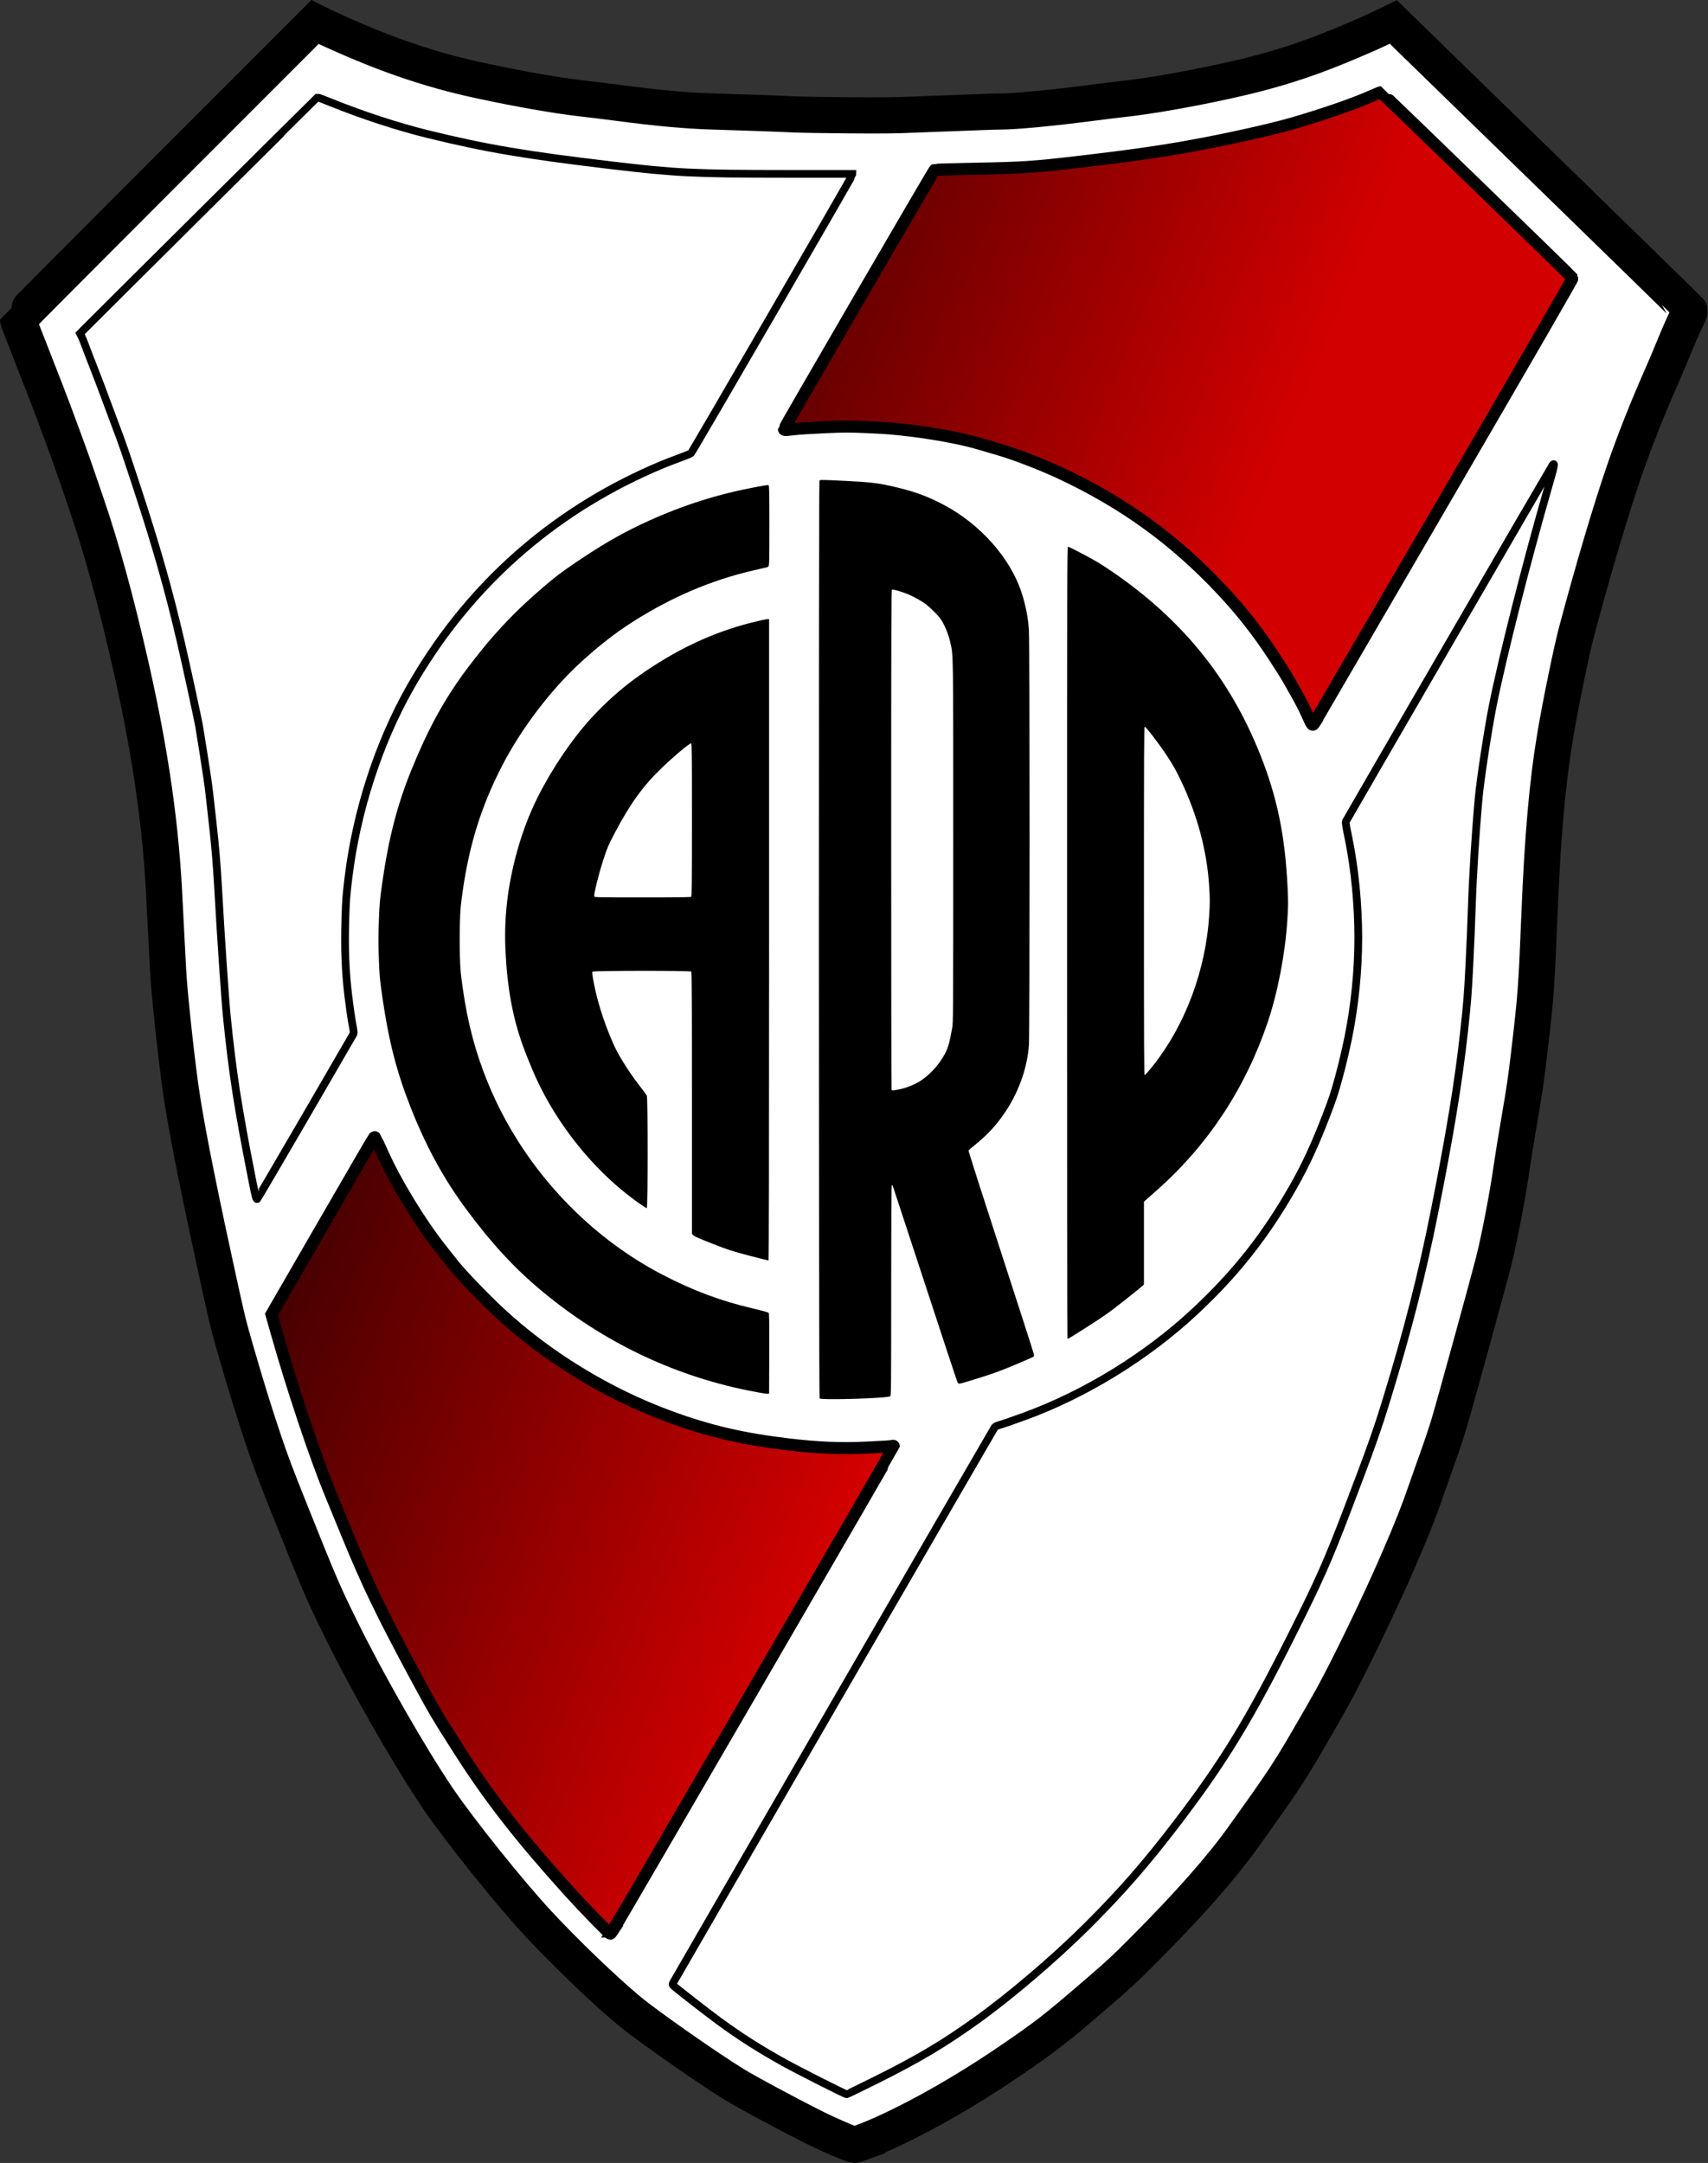 <?xml version="1.0" encoding="UTF-8" standalone="no"?>
<svg
   xmlns:dc="http://purl.org/dc/elements/1.1/"
   xmlns:cc="http://creativecommons.org/ns#"
   xmlns:rdf="http://www.w3.org/1999/02/22-rdf-syntax-ns#"
   xmlns:svg="http://www.w3.org/2000/svg"
   xmlns="http://www.w3.org/2000/svg"
   xmlns:xlink="http://www.w3.org/1999/xlink"
   id="Capa_1"
   viewBox="0 0 2250.404 2848.924"
   version="1.1"
   width="2250.404"
   height="2848.924">
  <rect x="0" y="0" width="2250.404" height="2848.924" fill="#333333" stroke="none"/>
  <defs
     id="defs871">
    <linearGradient
       id="linearGradient1133">
      <stop
         style="stop-color:#d20000;stop-opacity:1;"
         offset="0"
         id="stop1129" />
      <stop
         style="stop-color:#000000;stop-opacity:1"
         offset="1"
         id="stop1131" />
    </linearGradient>
    <linearGradient
       xlink:href="#linearGradient1133"
       id="linearGradient1135"
       x1="428.112"
       y1="882.569"
       x2="-691.565"
       y2="421.525"
       gradientUnits="userSpaceOnUse"
       gradientTransform="translate(1259.918,-285.486)" />
  </defs>
  <title
     id="title864">RIVER PLATE 4</title>
  <path
     style="fill:#ffffff;fill-opacity:1;stroke:#000000;stroke-width:47.614;stroke-miterlimit:4;stroke-dasharray:none;stroke-opacity:1"
     d="m 1132.726,2822.95 c 50.935,-18.616 126.732,-59.926 194.581,-106.048 50.793,-34.528 62.264,-43.416 118.125,-91.529 29.065,-25.034 36.264,-31.699 60.379,-55.897 60.808,-61.02 102.756,-108.538 132.836,-150.474 48.939,-68.229 60.191,-85.145 84.805,-127.5 11.747,-20.212 25.762,-44.681 31.146,-54.375 21.313,-38.373 62.157,-122.764 86.211,-178.125 18.862,-43.412 28.919,-68.835 40.201,-101.625 3.903,-11.344 10.514,-30.075 14.691,-41.625 4.177,-11.55 10.297,-30.014 13.599,-41.031 7.161,-23.89 50.887,-182.721 58.389,-212.094 7.67,-30.031 18.852,-88.306 24.178,-126 1.661,-11.756 6.4,-40.95 10.531,-64.875 6.263,-36.27 8.314,-50.294 12.344,-84.375 8.785,-74.307 9.741,-87.092 13.43,-179.625 4.234,-106.219 10.596,-177.976 21.444,-241.875 6.9,-40.644 21.223,-110.011 27.797,-134.625 22.006,-82.391 44.785,-159.13 62.781,-211.5 12.958,-37.709 30.921,-83.038 49.633,-125.25 4.206,-9.488 11.671,-27.149 16.589,-39.248 4.918,-12.099 11.48,-27.066 14.582,-33.26 3.102,-6.194 5.538,-11.711 5.412,-12.26 -0.126,-0.549 -77.347,-75.996 -171.603,-167.662 -94.256,-91.665 -182.101,-177.126 -195.21,-189.912 l -23.836,-23.248 -12.539,6.044 c -6.897,3.324 -15.746,7.456 -19.665,9.181 -57.616,25.371 -93.171,38.296 -141.143,51.308 -46.818,12.7 -131.515,29.13 -176.107,34.162 -11.344,1.28 -32.1,3.816 -46.125,5.635 -54.874,7.117 -102.262,11.627 -122.25,11.635 -4.95,0.002 -16.087,0.331 -24.75,0.731 -8.662,0.4 -26.887,1.078 -40.5,1.507 -13.613,0.429 -37.069,1.321 -52.125,1.983 -21.961,0.966 -38.499,1.119 -83.625,0.774 -30.938,-0.236 -62.831,-0.776 -70.875,-1.2 -15.374,-0.81 -66.811,-2.65 -106.125,-3.796 -36.032,-1.05 -72.737,-4.399 -127.875,-11.666 -10.931,-1.441 -31.35,-3.936 -45.375,-5.545 -34.602,-3.969 -84.68,-12.791 -136.831,-24.104 -63.162,-13.702 -122.221,-33.841 -190.544,-64.974 -6.806,-3.101 -15.044,-6.98 -18.306,-8.618 l -5.931,-2.979 -195.631,195.63 C 111.841,332.218 23.807,420.642 23.807,421.12 c 0,0.478 2.883,8.24 6.406,17.251 3.523,9.01 10.156,26.001 14.74,37.757 4.584,11.756 11.633,29.812 15.665,40.125 9.633,24.639 32.639,87.064 38.558,104.625 2.572,7.631 8.592,25.181 13.378,39 20.659,59.653 40.654,132.373 60.217,219 26.084,115.504 39.675,211.283 44.166,311.25 0.25,5.569 1.273,25.481 2.272,44.25 1,18.769 2.02,38.344 2.267,43.5 1.232,25.704 9.331,102.982 15.759,150.375 6.14,45.269 20.225,117.909 44.863,231.376 16.75,77.139 18.142,83.016 26.735,112.875 14.748,51.244 25.563,86.293 38.301,124.124 10.345,30.723 15.511,44.398 37.541,99.375 37.544,93.692 41.468,102.779 65.1,150.75 34.963,70.974 90.632,168.122 127.427,222.375 28.436,41.927 93.81,123.459 131.7,164.25 35.963,38.716 86.442,87.186 119.654,114.892 22.877,19.084 101.463,74.177 138,96.747 17.582,10.861 69.143,38.562 108,58.024 17.267,8.648 48.096,21.968 51.044,22.053 0.643,0.019 3.849,-0.946 7.125,-2.143 z"
     id="path1117" />
  <path
     d="m 1079.855,1841.907 c -1.123,-1.123 -1.308,-1207.044 -0.186,-1208.818 0.804,-1.271 2.163,-1.256 35.286,0.38 29.264,1.445 40.358,2.671 57,6.295 29.958,6.524 47.937,12.83 70.875,24.857 47.862,25.097 87.608,69.448 102.733,114.635 5.807,17.349 9.162,34.498 10.122,51.745 1.08,19.39 1.058,532.344 -0.024,546.093 -3.858,49.051 -30.091,98.072 -69.319,129.535 -5.369,4.306 -9.992,8.229 -10.272,8.717 -0.28,0.488 19.042,60.89 42.938,134.227 23.896,73.337 43.447,134.118 43.447,135.07 0,0.952 -0.422,2.076 -0.938,2.498 -0.516,0.422 -11.413,5.176 -24.217,10.563 -18.602,7.827 -28.117,11.307 -47.354,17.324 -13.241,4.141 -24.779,7.529 -25.641,7.529 -0.861,0 -2.045,-0.759 -2.63,-1.688 -0.585,-0.928 -19.837,-59.062 -42.781,-129.188 -22.944,-70.125 -42.05,-128.279 -42.456,-129.23 -0.407,-0.951 -1.076,-1.522 -1.486,-1.268 -0.491,0.304 -0.747,47.744 -0.747,138.701 0,123.296 -0.124,138.342 -1.15,139.193 -3.261,2.707 -90.669,5.36 -93.2,2.829 z m 103.807,-406.762 c 9.111,-1.707 21.042,-6.305 28.175,-10.857 13.473,-8.598 25.522,-21.849 33.401,-36.732 3.967,-7.495 5.973,-14.674 9.203,-32.944 1.499,-8.477 1.515,-11.12 1.515,-246.031 0,-259.37 0.243,-244.327 -4.26,-264.025 -2.276,-9.956 -7.747,-22.805 -12.639,-29.684 -3.126,-4.395 -12.134,-13.39 -18.606,-18.579 -4.965,-3.98 -15.239,-9.809 -23.369,-13.257 -8.371,-3.55 -20.23,-7.042 -21.831,-6.428 -0.89,0.342 -1.044,48.875 -1.044,328.863 0,180.654 0.205,328.996 0.455,329.649 0.564,1.469 1.282,1.471 9.002,0.025 z m -199.582,396.025 c -99.324,-20.391 -190.695,-64.574 -270.108,-130.611 -35.914,-29.865 -66.363,-62.766 -99.386,-107.388 -30.034,-40.584 -52.563,-81.728 -73.162,-133.613 -18.667,-47.019 -29.374,-88.609 -37.65,-146.25 -3.458,-24.086 -3.777,-27.579 -4.606,-50.514 -0.694,-19.175 -0.689,-30.235 0.02,-49.875 0.848,-23.483 1.164,-27.008 4.552,-50.736 8.377,-58.678 19.862,-102.868 38.792,-149.25 21.883,-53.617 42.685,-91.51 71.64,-130.5 31.842,-42.878 62.66,-75.95 101.783,-109.229 16.77,-14.265 23.332,-19.253 42,-31.927 32.402,-21.999 58.369,-37.172 86.104,-50.313 47.39,-22.453 93.369,-37.797 142.954,-47.707 18.515,-3.7 24.934,-4.725 25.688,-4.099 0.822,0.682 1.005,10.352 1.005,53.188 0,46.595 -0.13,52.484 -1.179,53.533 -0.648,0.648 -1.281,1.179 -1.406,1.179 -0.125,0 -8.96,2.041 -19.634,4.535 -55.02,12.858 -107.015,35.095 -157.976,67.563 -22.616,14.409 -43.42,30.577 -67.381,52.364 -39.995,36.367 -79.671,88.518 -105.141,138.2 -26.983,52.632 -42.789,103.251 -51.472,164.837 -2.648,18.779 -3.086,23.925 -3.609,42.375 -0.328,11.55 -0.325,30.281 0.01,41.625 0.523,17.939 0.993,23.408 3.609,42 6.618,47.027 16.968,85.946 33.638,126.487 44.029,107.079 127.345,198.577 229.17,251.677 40.386,21.06 76.549,34.613 118.875,44.55 14.014,3.29 20.927,5.242 21.568,6.089 0.74,0.979 0.901,12.524 0.75,53.784 l -0.193,52.537 -3,0.131 c -1.65,0.072 -13.463,-2.017 -26.25,-4.643 z m 422.375,-68.363 c -0.275,-0.275 -0.5,-235.006 -0.5,-521.625 0,-480.676 0.095,-521.125 1.22,-521.125 0.671,0 10.041,4.662 20.823,10.359 15.418,8.147 23.432,12.98 37.532,22.638 92.334,63.243 154.981,140.638 194.798,240.653 22.481,56.469 32.882,106.983 36.157,175.6 0.937,19.635 0.905,23.176 -0.4,43.5 -2.833,44.15 -12.742,95.215 -26.091,134.458 -29.52,86.784 -78.49,160.866 -145.727,220.457 l -17.062,15.122 v 54.504 54.504 l -1.804,1.804 c -0.992,0.992 -11.876,9.768 -24.188,19.502 -19.318,15.274 -25.867,19.921 -47.813,33.924 -13.986,8.924 -25.658,16.225 -25.938,16.225 -0.279,0 -0.733,-0.225 -1.008,-0.5 z m 112.564,-358.937 c 42.581,-53.483 69.787,-126.255 74.177,-198.411 1.044,-17.158 1.042,-20.782 -0.023,-37.875 -2.916,-46.797 -15.387,-93.563 -37.119,-139.194 -6.345,-13.322 -10.228,-20.253 -18.114,-32.332 -9.919,-15.193 -27.639,-38.398 -29.681,-38.867 -0.903,-0.208 -1.053,32.589 -1.053,229.312 0,196.819 0.15,229.555 1.055,229.555 0.58,0 5.422,-5.484 10.758,-12.188 z M 986.705,1653.773 c -22.78,-6.006 -27.295,-7.475 -48.375,-15.745 -15.785,-6.192 -23.792,-9.712 -24.938,-10.963 l -1.688,-1.842 v -172.308 c 0,-133.017 -0.205,-172.513 -0.9,-173.208 -1.395,-1.395 -129.089,-1.294 -130.249,0.103 -0.621,0.748 -0.063,4.979 2.2,16.688 4.107,21.246 12.052,46.839 21.622,69.649 6.204,14.787 8.638,19.552 16.844,32.965 5.886,9.621 13.517,20.735 19.746,28.763 5.584,7.195 10.62,13.977 11.19,15.07 1.565,2.999 1.556,147.714 -0.01,148.315 -0.616,0.236 -8.04,-4.751 -17.812,-11.967 -53.247,-39.314 -101.258,-99.483 -129.28,-162.018 -4.735,-10.566 -11.8,-27.994 -15.702,-38.729 -13.562,-37.315 -20.662,-75.052 -23.211,-123.364 -2.234,-42.331 1.784,-81.7 12.719,-124.643 7.351,-28.867 17.184,-55.66 29.398,-80.107 18.757,-37.541 44.965,-76.363 70.12,-103.869 19.545,-21.372 40.033,-39.655 62.075,-55.395 48.525,-34.651 97.631,-57.976 149.566,-71.044 10.692,-2.691 20.311,-4.791 21.375,-4.667 l 1.934,0.225 v 422.188 c 0,280.845 -0.251,422.244 -0.75,422.358 -0.412,0.093 -12.056,-2.811 -25.875,-6.454 z m -75.9,-472.616 c 0.691,-0.691 0.9,-24.205 0.9,-101.274 0,-86.934 -0.145,-100.429 -1.086,-100.79 -1.63,-0.625 -22.651,16.938 -38.465,32.137 -25.148,24.171 -41.92,47.405 -62.582,86.692 -8.099,15.4 -9.28,18.191 -14.755,34.875 -5.926,18.059 -12.755,45.753 -11.858,48.092 0.401,1.046 7.111,1.169 63.697,1.169 48.193,0 63.463,-0.214 64.149,-0.9 z"
     style="fill:#000000;stroke-width:0.75"
     id="path1175" />
  <path
     id="path1093"
     style="fill:#ffffff;fill-opacity:1;stroke:#000000;stroke-width:10.197;stroke-miterlimit:4;stroke-dasharray:none;stroke-opacity:1"
     d="m 401.872,1471.839 c 34.292,-58.987 62.852,-108.221 63.466,-109.409 1.022,-1.976 0.922,-3.182 -1.185,-14.25 -1.266,-6.65 -3.639,-23.229 -5.274,-36.842 -3.881,-32.315 -5.023,-63.169 -3.799,-102.688 0.728,-23.511 1.169,-29.201 4.143,-53.444 10.674,-87.013 39.8,-176.708 80.935,-249.243 71.286,-125.703 176.025,-222.229 306.742,-282.692 15.723,-7.273 30.658,-13.532 43.166,-18.091 10.519,-3.834 19.677,-7.504 20.352,-8.156 2.07,-1.999 212.431,-364.738 212.478,-366.389 l 0.044,-1.547 -87,-0.042 c -121.982,-0.059 -145.282,-1.198 -229.875,-11.238 -114.13,-13.546 -165.096,-22.198 -242.6,-41.183 -38.919,-9.533 -86.498,-25.082 -127.35,-41.617 -9.391,-3.801 -17.373,-6.801 -17.738,-6.665 -0.558,0.207 -295.677,293.308 -308.564,306.454 l -4.376,4.464 1.985,3.916 c 1.091,2.154 3.283,7.515 4.87,11.914 1.587,4.398 6.665,17.616 11.284,29.372 4.619,11.756 10.858,28.125 13.865,36.375 3.006,8.25 9.169,24.788 13.696,36.75 10.281,27.17 13.439,36.29 29.352,84.75 25.983,79.13 41.675,134.297 57.493,202.125 7.62,32.674 23.38,105.368 24.634,113.625 0.251,1.65 2.962,18.525 6.024,37.5 3.063,18.975 6.285,41.25 7.161,49.5 0.876,8.25 2.912,26.475 4.525,40.5 3.212,27.919 5.341,53.389 7.116,85.125 3.444,61.567 9.091,145.008 11.294,166.875 7.661,76.065 14.451,119.953 33.359,215.625 4.607,23.308 5.441,26.557 6.707,26.121 0.394,-0.136 28.774,-48.509 63.067,-107.496 z m 754.458,1266.817 c 53.704,-26.804 86.894,-46.544 129.599,-77.081 45.13,-32.271 103.232,-81.783 146.426,-124.777 44.904,-44.696 77.769,-82.332 118.505,-135.708 61.484,-80.562 94.933,-135.4 152.113,-249.375 34.796,-69.357 46.726,-96.259 71.676,-161.625 31.947,-83.697 39.859,-106.02 53.947,-152.196 26.682,-87.46 45.007,-159.488 61.073,-240.054 20.883,-104.719 32.157,-173.35 39.485,-240.378 3.936,-36 4.736,-45.979 6.702,-83.625 1.228,-23.511 2.77,-59.96 3.426,-80.997 1.214,-38.921 4.981,-98.284 9.043,-142.5 2.212,-24.075 12.099,-88.81 18.386,-120.375 12.851,-64.526 44.861,-190.571 73.711,-290.25 6.195,-21.405 7.698,-27.522 6.947,-28.272 -0.282,-0.282 -0.979,-0.027 -1.548,0.567 -0.804,0.84 -269.122,463.485 -272.506,469.868 -0.641,1.208 0.142,6.187 3.657,23.25 7.98,38.747 12.667,86.72 12.673,129.713 0.01,43.93 -4.683,90.272 -13.472,133.125 -3.206,15.633 -7.973,35.672 -12.043,50.625 -5.766,21.186 -8.125,28.369 -16.379,49.875 -14.774,38.497 -27.521,66.121 -43.42,94.098 -37.185,65.434 -76.34,114.966 -131.167,165.932 -62.901,58.471 -143.583,107.983 -223.398,137.093 -14.025,5.115 -28.319,10.077 -31.764,11.026 -4.657,1.283 -6.601,2.207 -7.578,3.601 -1.446,2.063 -421.269,727.103 -423.341,731.116 -1.072,2.076 -1.122,2.689 -0.302,3.679 1.744,2.103 44.962,35.759 60.716,47.284 28.027,20.502 52.604,36.156 85.394,54.393 19.03,10.584 80.617,41.737 82.562,41.763 0.653,0.01 19.046,-8.898 40.875,-19.793 z" />
  <path
     id="path1089"
     style="fill:url(#linearGradient1135);fill-opacity:1;stroke:#000000;stroke-width:15.867;stroke-miterlimit:4;stroke-dasharray:none;stroke-opacity:1"
     d="m 1732.195,951.901 c 1.002,-1.547 78.005,-133.733 171.117,-293.748 119.322,-205.057 169.097,-291.235 168.625,-291.951 -1.508,-2.29 -251.696,-244.739 -252.552,-244.739 -0.511,0 -7.327,2.815 -15.148,6.256 -21.714,9.553 -61.265,23.162 -100.844,34.698 -28.197,8.219 -87.488,21.393 -134.494,29.885 -42.076,7.601 -82.944,13.384 -148.626,21.032 -58.906,6.859 -72.04,7.731 -133.879,8.895 -29.494,0.555 -54.198,1.258 -54.899,1.562 -1.17,0.508 -198.601,340.095 -198.601,341.599 0,1.312 2.044,1.311 12.75,-0.007 5.981,-0.736 24.206,-1.917 40.5,-2.624 27.555,-1.195 31.59,-1.201 57.75,-0.084 22.573,0.964 33.158,1.798 53.625,4.228 33.978,4.033 70.554,10.906 92.431,17.369 8.563,2.53 20.463,6.034 26.444,7.787 22.311,6.541 56.709,19.83 81.75,31.585 83.208,39.057 150.35,87.811 212.423,154.249 25.382,27.166 45.859,53.172 66.299,84.196 8.697,13.2 18.175,28.219 21.063,33.375 2.888,5.156 8.307,14.775 12.042,21.375 3.735,6.6 9.204,17.39 12.152,23.978 7.04,15.729 7.053,15.743 10.072,11.085 z m -925.483,1592.25 c 6.428,-9.829 370.932,-637.327 370.932,-638.564 0,-1.218 -0.349,-1.448 -1.688,-1.112 -2.54,0.637 -11.297,1.2 -36.938,2.374 -31.737,1.453 -62.015,0.167 -99,-4.204 -61.678,-7.289 -105.833,-17.572 -158.25,-36.853 -81.876,-30.118 -161.153,-78.611 -223.911,-136.963 -20.204,-18.786 -50.367,-50.159 -60.334,-62.754 -3.258,-4.117 -10.863,-13.729 -16.9,-21.36 -26.966,-34.084 -59.172,-86.898 -76.378,-125.25 -5.089,-11.344 -9.559,-20.948 -9.933,-21.343 -0.428,-0.452 -1.063,-0.314 -1.716,0.375 -0.57,0.601 -31.157,53.229 -67.97,116.951 l -66.933,115.859 6.913,24.391 c 20.864,73.615 50.762,162.942 70.922,211.891 2.209,5.362 12.269,29.831 22.356,54.375 26.35,64.113 44.634,102.099 88.085,183 25.651,47.759 30.025,55.17 61.966,105 37.977,59.245 79.621,112.443 141.786,181.125 20.535,22.688 52.834,55.875 54.378,55.875 0.425,0 1.601,-1.266 2.612,-2.812 z" />
</svg>
